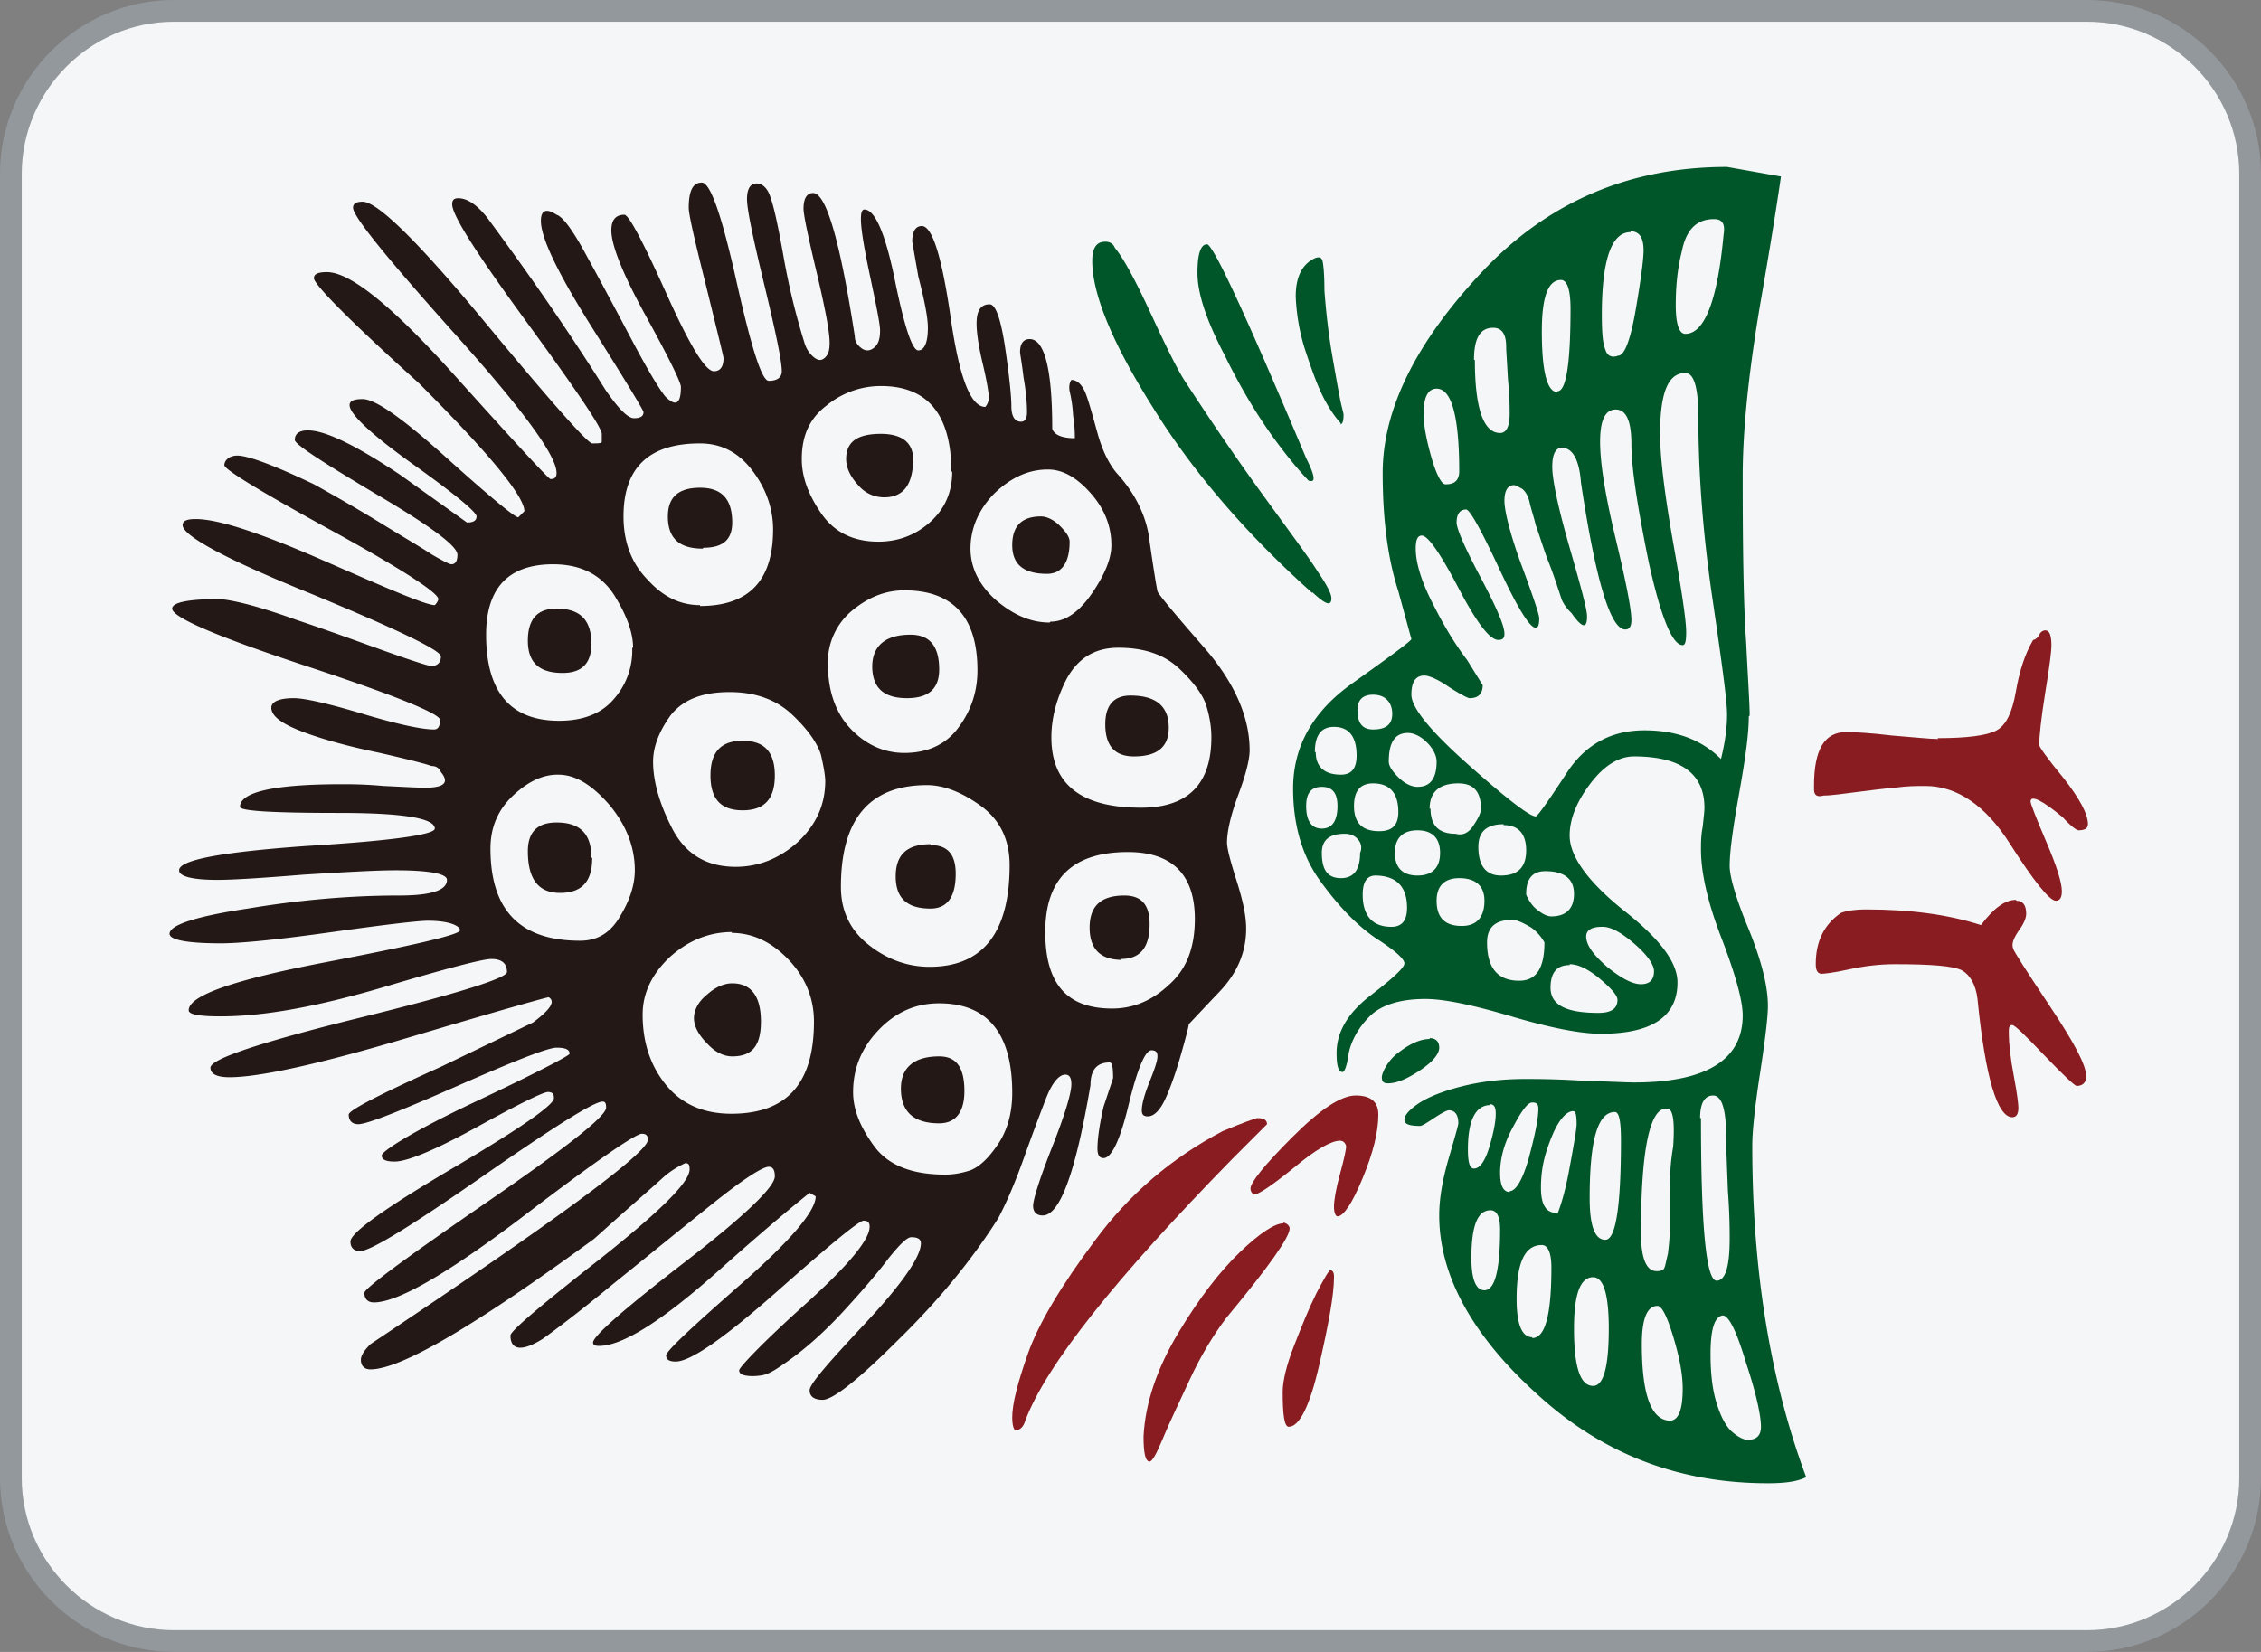 <svg id="_图层_1" xmlns="http://www.w3.org/2000/svg" version="1.1" viewBox="0 0 26 19"><rect x="0" y="0" width="26" height="19" fill="#808080" stroke="none"/><defs><style>.st4{fill:#881c21}</style></defs><rect x="3.63" y="-3.38" width="18.75" height="25.75" rx="1.88" ry="1.88" transform="rotate(-90 13.005 9.495)" style="fill:#f5f6f7"/><path d="M.25 2C.25 1.04 1.04.25 2 .25h22c.96 0 1.75.79 1.75 1.75v15c0 .96-.79 1.75-1.75 1.75H2c-.96 0-1.75-.79-1.75-1.75V2M0 2v15c0 1.1.9 2 2 2h22c1.1 0 2-.9 2-2V2c0-1.1-.9-2-2-2H2C.9 0 0 .9 0 2z" style="fill:#93989c"/><g><path class="st4" d="M14.76 14.06s.07.02.07.07c0 .1-.24.44-.73 1.03-.15.2-.29.43-.42.71s-.24.51-.31.68c-.07.17-.12.26-.15.26-.05 0-.07-.1-.07-.29.02-.39.16-.79.4-1.19.24-.4.48-.71.71-.93.23-.22.4-.33.5-.33v-.01zm-3.12 2.24c0-.15.06-.39.18-.73s.38-.78.77-1.3c.39-.53.88-.95 1.47-1.26.24-.1.38-.15.4-.15.07 0 .11.02.11.07l-.4.4c-1.34 1.37-2.14 2.37-2.38 3.01-.02.07-.06.11-.11.11-.02 0-.04-.05-.04-.15zm3.7-1.61c0 .2-.06.53-.17 1.01s-.23.71-.35.71c-.05 0-.07-.13-.07-.4 0-.12.04-.3.13-.53s.17-.43.26-.61c.09-.17.14-.26.16-.26s.04.02.04.07v.01zm-.92-.95s-.04-.02-.04-.07c0-.07.16-.27.48-.59s.56-.48.73-.48.26.07.26.22c0 .2-.06.44-.18.73s-.22.44-.29.44c-.02 0-.04-.04-.04-.11s.02-.2.07-.38.07-.29.07-.31-.02-.07-.07-.07c-.1 0-.28.1-.53.31-.26.21-.41.31-.46.31zM23.19 10.36c.07 0 .11.05.11.15 0 .05-.03.12-.09.2-.06.09-.08.15-.06.2 0 .02.14.24.42.66s.42.68.42.81c0 .07-.04.11-.11.11-.02 0-.15-.12-.37-.35-.22-.23-.34-.35-.37-.35s-.04.02-.04.07c0 .15.02.32.06.53.04.21.05.32.05.35 0 .07-.02.11-.07.11-.17 0-.31-.45-.4-1.36-.02-.17-.09-.28-.18-.33-.1-.05-.35-.07-.77-.07-.17 0-.35.02-.53.06s-.29.05-.31.05c-.05 0-.07-.04-.07-.11 0-.27.1-.46.29-.59.05-.02.15-.04.29-.04.51 0 .95.06 1.32.18.15-.2.28-.29.4-.29l.01.01zM22.28 8.49c.34 0 .57-.03.68-.09s.18-.21.22-.44c.04-.23.1-.43.2-.6.02 0 .05-.02.07-.06s.05-.05.07-.05c.05 0 .07.06.07.18 0 .05-.02.23-.07.53-.05.31-.07.51-.07.61 0 .02.09.15.28.38.18.23.28.41.28.53 0 .05-.04.07-.11.07-.02 0-.09-.05-.18-.15-.24-.2-.37-.26-.37-.18 0 .02.06.18.18.46s.18.47.18.57c0 .07-.02.11-.07.11-.07 0-.25-.22-.53-.66s-.61-.66-.97-.66c-.1 0-.21 0-.35.02-.13.01-.28.03-.44.05s-.29.04-.38.04c-.07.02-.11 0-.11-.07v-.04c0-.42.12-.62.37-.62.1 0 .28.01.53.04.26.02.43.04.53.04l-.01-.01z"/><path d="M7.9 13.37s-.13.05-.26.16c-.12.11-.27.24-.44.39s-.29.26-.37.33c-1.37 1-2.22 1.5-2.57 1.5-.07 0-.11-.04-.11-.11 0-.05.04-.11.11-.18 2.13-1.42 3.19-2.2 3.19-2.35 0-.05-.02-.07-.07-.07-.07 0-.54.32-1.39.97-.86.65-1.42.97-1.69.97-.07 0-.11-.04-.11-.11 0-.05.46-.39 1.39-1.03.93-.64 1.39-1 1.39-1.1 0-.05-.01-.07-.04-.07-.1 0-.56.29-1.38.86s-1.29.86-1.41.86c-.07 0-.11-.04-.11-.11 0-.1.39-.38 1.17-.84.78-.46 1.17-.73 1.17-.81 0-.05-.02-.07-.07-.07s-.32.13-.81.4-.81.4-.95.4c-.1 0-.15-.02-.15-.07s.36-.28 1.08-.62c.72-.34 1.08-.53 1.08-.55 0-.05-.05-.07-.15-.07s-.48.15-1.14.44-1.04.44-1.14.44c-.07 0-.11-.04-.11-.11 0-.05.35-.23 1.06-.55l1.06-.51c.2-.15.26-.24.18-.29-.02 0-.56.15-1.6.46s-1.73.46-2.07.46c-.15 0-.22-.04-.22-.11 0-.1.57-.29 1.7-.57 1.14-.28 1.71-.46 1.71-.53 0-.1-.06-.15-.18-.15-.1 0-.52.11-1.26.33-.75.22-1.36.33-1.85.33-.24 0-.37-.02-.37-.07 0-.17.52-.35 1.56-.55 1.04-.2 1.56-.32 1.56-.37s-.12-.11-.37-.11c-.1 0-.46.04-1.1.13s-1.06.13-1.28.13c-.39 0-.59-.04-.59-.11 0-.1.3-.2.9-.29.6-.1 1.18-.15 1.74-.15.37 0 .55-.06.55-.18 0-.07-.2-.11-.59-.11-.22 0-.57.02-1.06.05-.49.04-.82.06-.99.06-.29 0-.44-.04-.44-.11 0-.12.49-.21 1.47-.28C4.51 9.67 5 9.6 5 9.53c0-.12-.37-.18-1.1-.18s-1.14-.02-1.14-.07c0-.17.39-.26 1.17-.26.1 0 .26 0 .48.02.22.01.38.02.48.02.22 0 .28-.06.18-.18-.02-.05-.06-.07-.11-.07-.05-.02-.24-.07-.59-.15-.34-.07-.64-.15-.88-.24s-.37-.18-.37-.28c0-.07.09-.11.26-.11.12 0 .39.06.79.18s.68.18.82.18c.05 0 .07-.04.07-.11S4.55 8 3.52 7.66C2.49 7.32 1.98 7.1 1.98 7c0-.07.18-.11.55-.11.2.02.49.1.88.24.39.13.74.26 1.05.37.31.11.47.16.5.16.07 0 .11-.04.11-.11s-.5-.31-1.49-.72c-.99-.4-1.48-.67-1.48-.79 0-.05.05-.07.15-.07.27 0 .77.17 1.5.49.73.32 1.15.5 1.25.5.02-.02.04-.05.04-.07 0-.07-.41-.34-1.23-.79-.82-.45-1.23-.7-1.23-.75s.05-.11.15-.11c.12 0 .42.11.88.33.27.15.53.3.79.46s.45.27.57.35c.12.07.2.11.22.11.05 0 .07-.04.07-.11 0-.1-.31-.33-.94-.7-.62-.37-.93-.57-.93-.62 0-.07.05-.11.15-.11.2 0 .55.17 1.06.51l.77.55c.07 0 .11-.02.11-.07s-.24-.25-.73-.6-.73-.58-.73-.68c0-.05.05-.07.15-.07.15 0 .47.23.97.68.5.45.78.68.82.68l.07-.07c0-.17-.4-.66-1.21-1.47-.81-.73-1.21-1.14-1.21-1.21 0-.05.05-.07.15-.07.27 0 .76.4 1.47 1.19.71.79 1.08 1.19 1.1 1.19.05 0 .07-.02.07-.07 0-.2-.39-.73-1.17-1.6-.78-.87-1.17-1.35-1.17-1.45 0-.05.04-.07.11-.07.17 0 .64.46 1.41 1.39.77.93 1.18 1.39 1.23 1.39.07 0 .11 0 .11-.02v-.09c0-.07-.29-.5-.86-1.28S5.2 2.48 5.2 2.35c0-.05.02-.07.07-.07.1 0 .21.07.33.22.54.73.99 1.39 1.36 1.98.15.22.26.33.33.33s.11-.02.11-.07c0-.02-.2-.35-.59-.97-.39-.62-.59-1.03-.59-1.23 0-.12.06-.15.18-.07.07.02.19.18.35.48.16.29.33.61.51.95.18.34.31.56.39.66.12.12.18.09.18-.11 0-.05-.13-.32-.4-.81-.27-.49-.4-.82-.4-.99 0-.12.05-.18.15-.18.05 0 .21.3.48.9s.45.9.55.9c.07 0 .11-.05.11-.15 0-.02-.07-.3-.2-.83-.13-.52-.2-.82-.2-.9 0-.2.05-.29.15-.29s.23.38.4 1.14c.17.76.29 1.14.37 1.14.1 0 .15-.04.15-.11 0-.12-.07-.45-.2-.99s-.2-.87-.2-.99.04-.18.11-.18.13.06.16.16c.04.11.09.34.15.68s.14.67.24.99c.02.07.06.13.11.17.05.04.09.04.13 0s.05-.09.05-.17c0-.12-.05-.39-.15-.81-.1-.42-.15-.66-.15-.73 0-.12.04-.18.11-.18.15 0 .31.55.48 1.65 0 .05.02.09.07.13.05.04.1.04.15 0 .05-.04.07-.1.07-.2 0-.07-.04-.27-.11-.6s-.11-.56-.11-.68c0-.07.01-.11.04-.11.12 0 .24.27.35.81.11.54.2.81.27.81s.11-.09.11-.26c0-.12-.04-.32-.11-.59l-.07-.4c0-.12.04-.18.11-.18.12 0 .23.35.33 1.04.1.7.23 1.04.4 1.04a.16.16 0 0 0 .04-.11c0-.05-.02-.18-.07-.39-.05-.21-.07-.36-.07-.46 0-.15.05-.22.15-.22.07 0 .13.17.18.51s.07.56.07.66c0 .12.04.18.11.18.05 0 .07-.04.07-.11 0-.1-.01-.23-.04-.4-.02-.17-.04-.27-.04-.29 0-.1.04-.15.11-.15.17 0 .26.34.26 1.03.02.07.11.11.26.11 0-.05 0-.13-.02-.26a1.55 1.55 0 0 0-.04-.28c-.01-.06 0-.1.02-.13.07 0 .13.06.17.17s.08.26.13.44.12.34.22.46c.22.24.35.51.38.79.04.28.07.47.09.57 0 .02.18.24.53.64.35.4.53.8.53 1.19 0 .1-.04.27-.13.51s-.13.43-.13.55c0 .07.04.22.11.44s.11.4.11.55c0 .27-.1.51-.31.73s-.32.34-.35.37c0 .02-.03.14-.09.35s-.12.38-.18.51-.13.2-.2.2c-.05 0-.07-.02-.07-.07 0-.07.03-.18.09-.33s.09-.24.09-.29c0-.05-.02-.07-.07-.07-.07 0-.16.21-.26.62-.1.42-.2.62-.29.62-.05 0-.07-.04-.07-.11 0-.1.02-.26.07-.48l.11-.33c0-.12-.01-.18-.04-.18-.15 0-.22.09-.22.26-.17 1-.35 1.5-.55 1.5-.07 0-.11-.04-.11-.11s.07-.3.22-.68c.15-.38.22-.62.22-.72 0-.07-.02-.11-.07-.11-.07 0-.15.09-.22.27-.07.18-.16.42-.26.7-.1.28-.2.51-.29.68-.29.46-.67.93-1.14 1.39-.46.46-.76.7-.88.7-.1 0-.15-.04-.15-.11s.21-.31.64-.77.64-.77.64-.92c0-.05-.04-.07-.11-.07-.05 0-.13.08-.26.24-.12.16-.29.36-.51.6-.22.24-.45.45-.7.62-.1.07-.18.12-.26.13-.07.01-.13.01-.18 0s-.07-.03-.07-.06.25-.3.75-.75.75-.75.75-.9c0-.05-.02-.07-.07-.07s-.38.27-.99.81-1 .81-1.17.81c-.07 0-.11-.02-.11-.07s.29-.32.86-.82c.57-.5.86-.84.86-1.01l-.07-.04s-.37.29-1.03.88c-.66.59-1.12.88-1.39.88-.05 0-.07-.01-.07-.04 0-.07.35-.38 1.05-.92.7-.54 1.04-.87 1.04-.99 0-.07-.02-.11-.07-.11-.07 0-.29.14-.64.42-.35.28-.73.59-1.14.92-.4.33-.68.54-.82.64-.24.15-.37.13-.37-.04 0-.05.34-.34 1.03-.88.68-.54 1.03-.88 1.03-1.03 0-.05-.01-.07-.04-.07l.01-.01zm1.91-.81c0 .2.08.4.24.62s.43.33.82.33c.1 0 .2-.02.29-.05.1-.04.2-.13.31-.29.11-.16.17-.36.17-.6 0-.68-.28-1.03-.84-1.03-.27 0-.5.1-.7.31s-.29.45-.29.71zm.55-.04c0-.24.15-.37.44-.37.2 0 .29.13.29.4 0 .24-.1.37-.29.37-.29 0-.44-.13-.44-.4zm-1.94-1.8c-.27 0-.51.1-.72.29-.21.2-.31.42-.31.66 0 .32.09.59.27.81s.43.33.75.33c.64 0 .95-.35.95-1.06 0-.27-.1-.51-.29-.71-.2-.21-.42-.31-.66-.31l.01-.01zm0 1.43c-.1 0-.2-.05-.29-.15-.1-.1-.15-.2-.15-.29 0-.09.05-.19.15-.27.1-.09.2-.13.29-.13.22 0 .33.15.33.44s-.11.4-.33.4zm4.55-2.35c-.64 0-.95.31-.95.92s.26.88.77.88c.24 0 .46-.09.66-.28.2-.18.29-.43.29-.75 0-.51-.26-.77-.77-.77zm-3.3.4c0 .27.1.49.31.66s.45.26.71.26c.61 0 .92-.39.92-1.17 0-.29-.11-.52-.33-.68-.22-.16-.43-.24-.62-.24-.66 0-.99.39-.99 1.17zm3.23.84c-.24 0-.37-.12-.37-.37s.13-.37.4-.37c.2 0 .29.11.29.33 0 .27-.11.4-.33.4l.01.01zM6.41 8.91c-.17 0-.34.08-.51.24s-.26.36-.26.61c0 .71.34 1.06 1.03 1.06.2 0 .35-.09.46-.28.11-.18.17-.36.17-.53 0-.27-.1-.52-.29-.75-.2-.23-.39-.35-.59-.35h-.01zm4.29.81c.2 0 .29.11.29.33 0 .27-.1.4-.29.4-.27 0-.4-.12-.4-.37s.13-.37.4-.37v.01zm-3.89.15c0 .27-.12.4-.37.4s-.37-.16-.37-.48c0-.22.11-.33.33-.33.27 0 .4.13.4.4l.01.01zm2.68-.88c0-.07-.02-.18-.05-.31-.04-.13-.15-.29-.33-.46s-.42-.26-.72-.26c-.32 0-.54.09-.68.27-.13.18-.2.36-.2.53 0 .22.07.48.22.77.15.29.39.44.73.44.27 0 .51-.1.72-.29.21-.2.31-.43.31-.7v.01zm-1.32-.07c0-.27.12-.4.37-.4s.37.13.37.4-.12.4-.37.4-.37-.13-.37-.4zm4.69-1.47c-.27 0-.46.12-.59.35-.12.23-.18.46-.18.68 0 .54.34.81 1.03.81.54 0 .81-.27.81-.81 0-.12-.02-.24-.06-.37-.04-.12-.14-.26-.31-.42s-.4-.24-.7-.24zm-.15.88c0-.22.1-.33.29-.33.29 0 .44.12.44.37 0 .22-.13.33-.4.33-.22 0-.33-.12-.33-.37zm-2.31.33c.27 0 .48-.1.62-.29.15-.2.22-.42.22-.66 0-.61-.28-.92-.84-.92-.22 0-.42.08-.61.24a.77.77 0 0 0-.27.6c0 .32.09.57.26.75s.38.28.62.28zM7.28 7.45c0-.17-.07-.37-.22-.61-.15-.23-.38-.35-.7-.35-.51 0-.77.27-.77.81 0 .66.28.99.84.99.27 0 .48-.08.62-.24a.84.84 0 0 0 .22-.6h.01zm2.75.22c0-.24.15-.37.44-.37.22 0 .33.13.33.4 0 .22-.12.33-.37.33-.27 0-.4-.12-.4-.37v.01zM6.8 7.41c0 .22-.11.33-.33.33-.27 0-.4-.12-.4-.37S6.18 7 6.4 7c.27 0 .4.13.4.4v.01zm5.28-.26c.17 0 .33-.11.48-.33s.22-.4.22-.55c0-.22-.08-.42-.24-.6s-.32-.27-.49-.27c-.22 0-.42.09-.61.27-.18.18-.28.4-.28.64 0 .22.1.42.29.59.2.17.4.26.62.26l.01-.01zm-4.03-.18c.56 0 .84-.29.84-.88 0-.24-.08-.47-.24-.68s-.36-.31-.6-.31c-.59 0-.88.28-.88.84 0 .29.09.54.28.73.18.2.38.29.6.29v.01zm3.92-1.03c.07 0 .15.04.22.11s.11.13.11.18c0 .24-.09.37-.26.37-.27 0-.4-.11-.4-.33s.11-.33.33-.33zm-3.89.37c-.27 0-.4-.12-.4-.37 0-.22.12-.33.37-.33s.37.13.37.4c0 .2-.11.29-.33.29l-.01.01zm2.86-.88c0-.66-.27-.99-.81-.99a.98.98 0 0 0-.62.22c-.2.15-.29.35-.29.62 0 .2.07.4.22.62.15.22.37.33.66.33.22 0 .42-.07.59-.22.17-.15.26-.34.26-.59l-.01.01zm-.44-.15c0 .29-.11.44-.33.44-.12 0-.23-.05-.31-.15-.09-.1-.13-.2-.13-.29 0-.2.13-.29.4-.29.24 0 .37.1.37.29z" style="fill:#231815"/><path d="M20.11 8.24c0 .2-.04.49-.11.88s-.11.67-.11.84c0 .12.07.37.22.73.15.37.22.66.22.88 0 .12-.03.38-.09.77s-.09.67-.09.84c0 1.44.21 2.71.62 3.81-.1.05-.24.07-.44.07-1.03 0-1.91-.34-2.66-1.03-.75-.68-1.12-1.37-1.12-2.05 0-.2.04-.42.11-.66s.11-.38.11-.4c0-.1-.04-.15-.11-.15-.02 0-.08.03-.17.09s-.14.09-.16.09c-.12 0-.18-.02-.18-.07s.05-.11.15-.18c.1-.07.26-.14.49-.2s.48-.09.75-.09c.12 0 .34 0 .66.02.32.01.51.02.59.02.83 0 1.25-.26 1.25-.77 0-.17-.08-.46-.24-.88-.16-.41-.24-.76-.24-1.03 0-.07 0-.16.02-.26.01-.1.02-.17.02-.22 0-.39-.27-.59-.81-.59-.17 0-.34.1-.5.31s-.24.41-.24.6c0 .24.21.53.62.86.42.33.62.6.62.83 0 .39-.29.59-.88.59-.24 0-.59-.07-1.03-.2-.44-.13-.77-.2-.99-.2-.29 0-.51.07-.64.2s-.21.28-.24.42c-.02.15-.05.22-.07.22-.05 0-.07-.07-.07-.22 0-.24.13-.46.39-.66s.39-.32.39-.37-.11-.15-.33-.29c-.22-.15-.43-.37-.64-.66s-.31-.65-.31-1.06c0-.49.23-.89.68-1.21s.68-.49.68-.51l-.15-.55c-.12-.37-.18-.82-.18-1.36 0-.73.38-1.5 1.14-2.31.76-.81 1.7-1.21 2.82-1.21l.62.11s-.07.5-.22 1.36-.22 1.55-.22 2.09c0 .86.01 1.49.04 1.91.02.42.04.7.04.84l-.01.01zm-.29 6.89c-.1 0-.15.15-.15.44 0 .22.02.41.07.57.05.16.11.27.18.33s.13.09.18.09c.1 0 .15-.05.15-.15 0-.12-.05-.37-.17-.73-.11-.37-.2-.55-.27-.55h.01zm-.62 1.21c.1 0 .15-.12.15-.37 0-.17-.04-.37-.11-.6s-.13-.35-.18-.35c-.12 0-.18.15-.18.44 0 .59.11.88.33.88h-.01zm-1.1-1.06c0 .44.07.66.22.66.12 0 .18-.22.18-.66 0-.39-.06-.59-.18-.59-.15 0-.22.2-.22.59zm-.48.11c.15 0 .22-.27.22-.81 0-.17-.04-.26-.11-.26-.2 0-.29.21-.29.62 0 .29.06.44.18.44v.01zm-.55-.55c.12 0 .18-.23.18-.7 0-.15-.04-.22-.11-.22-.15 0-.22.18-.22.55 0 .24.05.37.15.37zm2.49-1.98c0 1.25.06 1.87.18 1.87.1 0 .15-.16.15-.48 0-.1 0-.28-.02-.55-.01-.27-.02-.48-.02-.62 0-.32-.05-.48-.15-.48s-.15.09-.15.26h.01zm-.4-.11c-.19 0-.29.48-.29 1.43 0 .29.06.44.18.44.05 0 .08-.01.09-.04.01-.02.02-.08.04-.16.01-.09.02-.17.02-.26v-.42c0-.2.01-.38.04-.55.02-.29 0-.44-.07-.44h-.01zm-.59.04c-.2 0-.29.33-.29.99 0 .32.06.48.18.48s.18-.38.18-1.14c0-.22-.02-.33-.07-.33zm-.66 1.17s.07-.16.13-.48.09-.5.09-.55c0-.1-.01-.15-.04-.15-.05 0-.1.04-.15.11s-.1.18-.15.33-.07.29-.07.44c0 .2.06.29.18.29l.01.01zm-.55-.26c.07 0 .15-.13.22-.38.07-.26.11-.45.11-.57 0-.05-.02-.07-.07-.07s-.12.09-.22.28c-.1.18-.15.36-.15.53 0 .15.04.22.11.22v-.01zm-.22-.99c-.17 0-.26.17-.26.51 0 .15.02.22.07.22.07 0 .13-.09.18-.26.05-.17.07-.29.07-.37s-.02-.11-.07-.11l.01.01zm-.7-.77c.07 0 .11.04.11.11s-.07.16-.22.26-.27.15-.37.15c-.05 0-.07-.02-.07-.07s.07-.2.2-.29c.13-.1.25-.15.35-.15v-.01zm1.61-.84c-.15 0-.22.09-.22.26 0 .2.18.29.55.29.15 0 .22-.05.22-.15 0-.05-.07-.13-.2-.24-.13-.11-.25-.17-.35-.17v.01zm.37-.44c-.12 0-.18.04-.18.11 0 .1.08.21.24.35.16.13.29.2.39.2s.15-.05.15-.15c0-.07-.07-.18-.22-.31s-.27-.2-.37-.2h-.01zm-.66.18s-.05-.1-.15-.17c-.1-.06-.17-.09-.22-.09-.2 0-.29.09-.29.26 0 .29.12.44.37.44.2 0 .29-.15.29-.44zm-1.94-.77c-.1 0-.15.07-.15.22 0 .24.11.37.33.37.12 0 .18-.07.18-.22 0-.24-.12-.37-.37-.37h.01zm1.25.29c0-.17-.1-.26-.29-.26-.17 0-.26.09-.26.26 0 .2.1.29.29.29.17 0 .26-.1.26-.29zm.48-.07s.04.1.11.16.13.09.18.09c.17 0 .26-.09.26-.26s-.11-.26-.33-.26c-.15 0-.22.09-.22.26v.01zm-2.35-.48c0 .2.07.29.22.29s.22-.1.22-.29a.14.14 0 0 0-.02-.15c-.04-.05-.09-.07-.16-.07-.17 0-.26.07-.26.22zm1.36 0c0-.17-.09-.26-.26-.26s-.26.09-.26.26.09.26.26.26.26-.09.26-.26zm.73-.33c-.2 0-.29.09-.29.26 0 .22.09.33.26.33.2 0 .29-.1.29-.29s-.09-.29-.26-.29v-.01zm-.84-.18c0 .2.1.29.29.29.07.02.14 0 .2-.09s.09-.15.09-.2c0-.2-.09-.29-.26-.29-.22 0-.33.1-.33.29h.01zm-.37.04c0-.22-.1-.33-.29-.33-.15 0-.22.09-.22.26 0 .2.1.29.29.29.15 0 .22-.07.22-.22zm-1.06-.07c0 .17.06.26.18.26s.18-.09.18-.26c0-.15-.06-.22-.18-.22s-.18.07-.18.22zm4.84-1.06c0-.15-.06-.59-.17-1.34s-.16-1.44-.16-2.07c0-.34-.05-.51-.15-.51-.2 0-.29.23-.29.7 0 .27.05.68.15 1.25.1.56.15.9.15 1.03 0 .1-.01.15-.04.15-.12 0-.25-.32-.39-.95-.13-.64-.2-1.09-.2-1.36s-.06-.4-.18-.4-.18.12-.18.37.06.62.18 1.12.18.81.18.93c0 .07-.02.11-.07.11-.17 0-.34-.56-.51-1.69-.02-.27-.1-.4-.22-.4-.07 0-.11.07-.11.22s.07.48.2.93c.13.45.2.71.2.79 0 .15-.06.13-.18-.04a.479.479 0 0 1-.11-.15c-.05-.15-.1-.31-.17-.48-.06-.17-.1-.3-.13-.38-.02-.09-.05-.17-.07-.26s-.06-.14-.09-.16c-.04-.02-.07-.04-.09-.04-.07 0-.11.06-.11.18s.07.4.2.75.2.56.2.6c0 .07-.01.11-.04.11-.07 0-.21-.23-.42-.68-.21-.45-.34-.68-.38-.68-.07 0-.11.05-.11.15 0 .07.09.28.27.62s.28.56.28.66c0 .05-.02.07-.07.07-.1 0-.25-.2-.46-.6-.21-.4-.35-.6-.42-.6-.05 0-.07.05-.07.15 0 .17.07.39.2.64.13.26.26.47.39.64l.18.29c0 .1-.05.15-.15.15-.02 0-.1-.04-.24-.13-.13-.09-.23-.13-.28-.13-.1 0-.15.07-.15.22s.22.42.66.81.7.59.77.59c.02 0 .14-.17.35-.49.21-.33.51-.5.9-.5.37 0 .66.11.88.33.05-.2.07-.37.07-.51v-.01zm-3.67.22c-.15 0-.22.11-.22.33 0 .05.04.11.11.18.07.07.15.11.22.11.15 0 .22-.1.22-.29 0-.07-.04-.15-.11-.22s-.15-.11-.22-.11zm-1.06.22c0 .17.1.26.29.26.12 0 .18-.07.18-.22 0-.22-.09-.33-.26-.33-.15 0-.22.1-.22.29h.01zm.66-.66c-.12 0-.18.06-.18.18 0 .15.06.22.18.22.15 0 .22-.06.22-.18s-.07-.22-.22-.22zm-.7-1.17c-.76-.68-1.37-1.39-1.83-2.13-.46-.73-.7-1.3-.7-1.69 0-.15.05-.22.15-.22.05 0 .09.02.11.07.1.12.24.38.42.77s.31.65.39.77c.32.49.62.93.92 1.34.29.4.5.68.6.84.11.16.16.26.16.31 0 .1-.07.07-.22-.07v.01zm1.54-1.25c.1 0 .15-.05.15-.15 0-.64-.09-.95-.26-.95-.1 0-.15.1-.15.29 0 .12.03.29.09.5s.12.31.16.31h.01zm-1.58-.04s-.14-.14-.35-.42-.42-.62-.62-1.03c-.21-.4-.31-.71-.31-.94 0-.23.04-.33.11-.33s.45.82 1.14 2.46c.1.2.11.28.04.26h-.01zm1.91-1.39c0 .56.1.84.29.84.07 0 .11-.07.11-.22 0-.07 0-.21-.02-.4-.01-.2-.02-.32-.02-.37 0-.15-.05-.22-.15-.22-.15 0-.22.12-.22.37h.01zm-1.54.73s-.08-.08-.17-.24-.16-.36-.24-.6a2.32 2.32 0 0 1-.11-.62c0-.22.07-.37.22-.44.05-.02.08-.01.09.04s.02.16.02.33c.02.27.05.52.09.75.04.23.07.4.09.5s.04.16.04.18c0 .07-.01.11-.04.11l.01-.01zm2.49-.37c.1 0 .15-.32.15-.95 0-.22-.04-.33-.11-.33-.15 0-.22.2-.22.59 0 .46.06.7.18.7V4.5zm.84-1.83c-.22 0-.33.32-.33.95 0 .2.01.33.04.4.02.07.07.1.15.07.07 0 .14-.18.2-.53.06-.35.09-.58.09-.68 0-.15-.05-.22-.15-.22v.01zm.59.22c-.05.2-.07.4-.07.62 0 .22.04.33.11.33.22 0 .37-.38.44-1.14.02-.12-.01-.18-.11-.18-.2 0-.32.12-.37.37z" style="fill:#005529"/></g></svg>